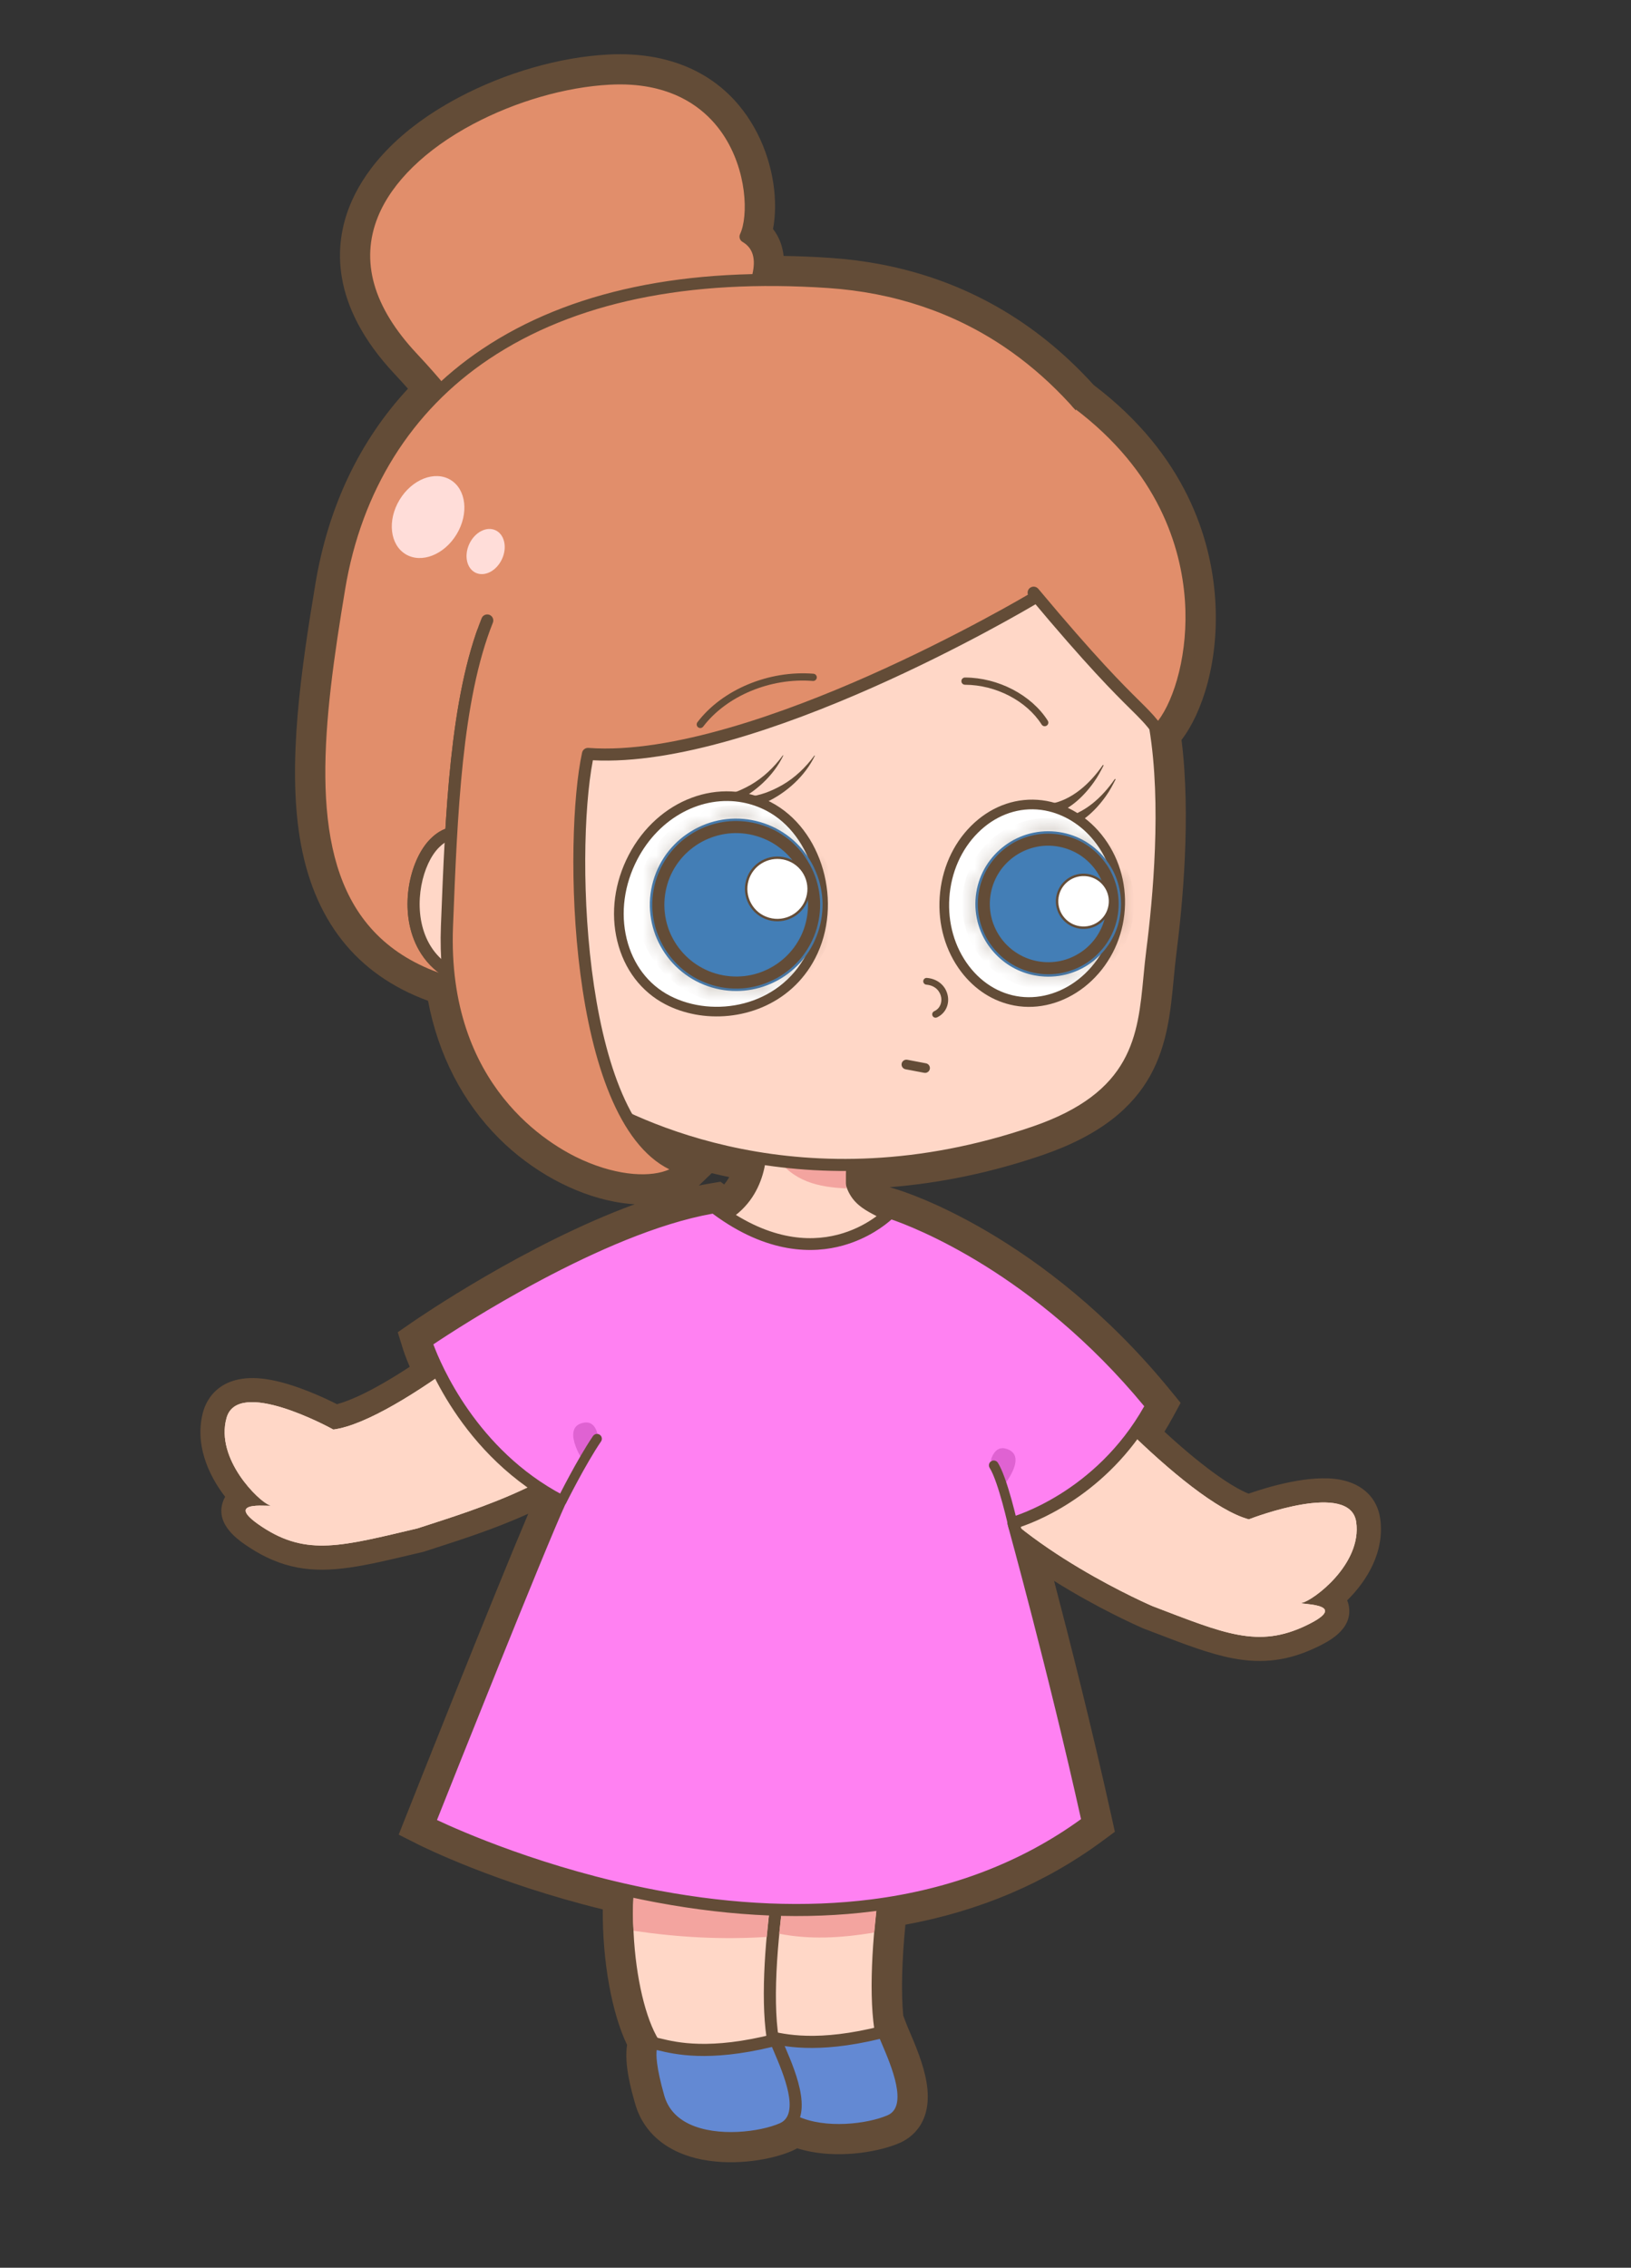<svg width="123" height="171" viewBox="0 0 123 171" fill="none" xmlns="http://www.w3.org/2000/svg">
<rect x="0" y="0" width="123" height="171" fill="#333333" stroke="none"/>
<g clip-path="url(#clip0_119_155)">
<path d="M53.008 162.859C50.343 162.352 48.529 160.852 47.899 158.633C47.603 157.59 47.058 155.669 47.29 154.196C46.128 151.776 45.43 147.875 45.457 143.978C37.412 142.014 31.805 139.218 31.557 139.093L30.067 138.342L30.681 136.794C30.977 136.047 37.236 120.273 39.839 114.144C37.38 115.254 34.947 116.042 32.935 116.692C32.627 116.791 32.329 116.888 32.044 116.981L31.971 117.006L31.089 117.214C27.515 118.063 24.931 118.675 22.419 118.197C21.169 117.959 19.975 117.458 18.769 116.663C18.017 116.165 16.252 115.003 16.792 113.292C16.843 113.135 16.905 112.993 16.978 112.864C15.685 111.192 14.651 108.84 15.328 106.425C15.537 105.68 16.522 103.31 20.46 104.059C22.34 104.416 24.4 105.372 25.413 105.883C26.288 105.649 27.984 104.976 30.899 103.062C30.559 102.267 30.402 101.766 30.393 101.735L29.995 100.457L31.097 99.697C31.52 99.405 39.697 93.79 47.865 90.808C47.373 90.779 46.861 90.715 46.334 90.615C43.258 90.03 40.09 88.293 37.641 85.85C34.891 83.106 33.051 79.534 32.28 75.466C26.851 73.475 23.599 69.335 22.604 63.143C21.697 57.496 22.688 50.614 23.781 44.049C24.75 38.218 27.098 33.268 30.766 29.309C30.446 28.949 30.105 28.577 29.744 28.189C24.844 22.953 25.213 18.395 26.385 15.495C27.271 13.299 29.413 10.107 34.576 7.359C38.097 5.486 42.211 4.303 45.865 4.112C47.115 4.045 48.311 4.119 49.415 4.329C53.778 5.158 56.001 7.882 57.097 10.021C58.402 12.569 58.67 15.32 58.296 17.267C58.743 17.837 59.012 18.525 59.095 19.299C60.25 19.316 61.422 19.365 62.603 19.445C63.899 19.532 65.181 19.696 66.415 19.931C72.684 21.123 78.087 24.183 82.477 29.029C89.469 34.329 91.317 40.674 91.635 45.074C91.981 49.853 90.639 53.8 89.103 55.793C89.822 61.519 89.183 68.259 88.714 71.914C88.633 72.545 88.57 73.201 88.511 73.835C88.056 78.622 87.538 84.048 78.599 87.106C74.789 88.41 70.929 89.217 67.088 89.52L67.643 89.692C68.088 89.825 78.648 93.061 88.263 104.838L89.035 105.784L88.453 106.857C88.253 107.227 88.038 107.594 87.814 107.955C90.409 110.348 92.684 112.025 94.156 112.631C95.613 112.122 98.825 111.149 101.079 111.578C102.773 111.9 103.869 112.969 104.086 114.512C104.437 116.997 103.1 119.193 101.595 120.677C101.677 120.871 101.718 121.055 101.737 121.207C101.965 122.923 100.111 123.817 99.32 124.198C97.208 125.217 95.248 125.479 92.969 125.045C91.234 124.715 89.38 124.005 87.034 123.104L86.223 122.794L86.186 122.778C85.738 122.583 82.777 121.269 79.493 119.209C80.638 123.568 82.344 130.288 83.822 136.973L84.077 138.127L83.126 138.828C78.843 141.992 73.855 144.108 68.28 145.131C68.009 147.885 67.953 150.25 68.117 151.985L68.336 152.563C68.4 152.733 68.502 152.973 68.62 153.249C69.048 154.254 69.635 155.63 69.869 156.991C70.402 160.106 68.645 161.239 67.866 161.581C66.374 162.235 63.635 162.723 61.148 162.25C60.79 162.182 60.446 162.096 60.118 161.991C59.997 162.063 59.869 162.127 59.737 162.186C58.243 162.84 55.504 163.33 53.015 162.856L53.008 162.859ZM52.706 89.398C52.992 89.339 53.277 89.286 53.561 89.239L54.34 89.109L54.611 89.315C54.754 89.144 54.882 88.96 54.992 88.76C54.551 88.667 54.111 88.569 53.674 88.462C53.674 88.462 52.711 89.391 52.706 89.396L52.706 89.398Z" fill="#634C37"/>
<path d="M98.212 120.85C98.999 120.697 102.727 117.966 102.274 114.767C101.835 111.647 94.543 114.422 94.177 114.564C91.891 113.947 88.444 111.128 85.429 108.214C85.927 107.537 86.404 106.799 86.844 105.987C77.476 94.509 67.122 91.436 67.122 91.436C67.122 91.436 67.054 91.507 66.923 91.623C65.54 90.815 64.065 90.527 64.032 87.828C68.294 87.791 72.992 87.095 78.006 85.38C86.949 82.32 86.223 76.972 86.905 71.677C87.585 66.384 87.957 59.875 87.129 54.876C87.124 54.853 87.121 54.828 87.117 54.803C87.183 54.888 87.249 54.977 87.317 55.071C90.195 52.186 93.072 39.251 81.268 30.394L81.267 30.403C77.151 25.8 71.137 21.843 62.483 21.258C60.618 21.131 58.824 21.087 57.1 21.117C57.479 19.817 57.422 18.541 56.227 17.839C57.512 15.1 56.091 5.393 45.966 5.924C35.836 6.462 20.397 15.528 31.076 26.948C32.041 27.98 32.734 28.78 33.243 29.396C29.117 33.31 26.567 38.428 25.58 44.35C23.368 57.641 21.884 70.498 33.901 74.087C35.711 87.247 48.435 90.987 51.449 88.076C49.782 87.56 48.438 86.223 47.367 84.369C50.034 85.59 53.4 86.718 57.319 87.338C57.143 88.725 56.527 90.486 54.685 91.626C54.413 91.443 54.138 91.248 53.861 91.036C44.596 92.58 32.133 101.194 32.133 101.194C32.133 101.194 32.45 102.211 33.208 103.7C30.237 105.768 27.154 107.533 25.136 107.795C24.791 107.605 17.931 103.882 17.083 106.916C16.211 110.027 19.546 113.231 20.306 113.487C21.066 113.743 16.372 112.897 19.772 115.14C23.152 117.368 25.816 116.58 31.472 115.249C33.868 114.466 37.13 113.484 40.245 111.933C40.874 112.368 41.545 112.779 42.261 113.154C40.483 117.024 32.374 137.464 32.374 137.464C32.374 137.464 38.617 140.608 47.326 142.542C47.049 147.322 48.027 152.05 49.289 154.061C49.289 154.061 48.559 154.282 49.652 158.137C50.746 161.991 56.694 161.527 58.991 160.521C59.333 160.371 59.573 160.148 59.734 159.876C62.002 161.074 65.488 160.633 67.123 159.917C69.42 158.911 67.179 154.681 66.621 153.208C66.558 153.224 66.496 153.238 66.434 153.254C66.007 150.74 66.199 147.014 66.608 143.563C71.927 142.776 77.241 140.91 82.034 137.367C79.537 126.075 76.426 114.832 76.426 114.832C76.426 114.832 76.443 114.828 76.467 114.819C80.632 118.271 85.96 120.699 86.909 121.111C92.338 123.186 94.876 124.321 98.519 122.563C102.188 120.792 97.424 121.006 98.211 120.853L98.212 120.85Z" fill="#634C37"/>
<path d="M54.807 25.298C54.807 25.298 59.313 19.661 56.224 17.844C57.509 15.105 56.089 5.398 45.963 5.929C35.838 6.461 20.397 15.528 31.076 26.948C37.57 33.892 31.835 30.393 39.354 30.426C46.872 30.46 54.805 25.298 54.805 25.298L54.807 25.298Z" fill="#E18E6B"/>
<path d="M34.703 31.723C34.42 31.669 34.214 31.392 33.912 30.99C33.465 30.391 32.632 29.28 30.74 27.257C28.308 24.656 25.798 20.592 27.652 16.004C30.093 9.967 39.044 5.837 45.938 5.476C51.157 5.202 53.89 7.57 55.264 9.604C56.426 11.323 56.848 13.108 56.996 14.303C57.157 15.579 57.074 16.804 56.781 17.674C57.277 18.063 57.589 18.582 57.707 19.222C58.179 21.769 55.285 25.428 55.161 25.583C55.132 25.622 55.094 25.654 55.054 25.679C54.725 25.893 46.919 30.916 39.35 30.882C36.551 30.869 35.689 31.356 35.321 31.564C35.065 31.708 34.87 31.755 34.702 31.723L34.703 31.723ZM48.977 6.565C48.096 6.398 47.105 6.326 45.986 6.386C42.653 6.561 38.886 7.649 35.648 9.371C32.093 11.264 29.554 13.74 28.5 16.349C27.156 19.677 28.134 23.137 31.409 26.64C33.335 28.7 34.187 29.837 34.645 30.449C34.735 30.57 34.821 30.684 34.887 30.766C35.36 30.5 36.343 29.959 39.356 29.973C46.307 30.004 53.747 25.431 54.496 24.957C55.293 23.941 57.134 21.129 56.812 19.388C56.718 18.882 56.45 18.506 55.993 18.238C55.791 18.118 55.711 17.865 55.811 17.653C56.446 16.299 56.346 12.835 54.51 10.114C53.557 8.703 51.873 7.116 48.978 6.566L48.977 6.565Z" fill="#634C37"/>
<path d="M89.485 46.349C89.485 46.349 84.633 22.763 62.48 21.265C40.281 19.764 28.044 29.548 25.58 44.35C23.116 59.153 21.551 73.418 38.54 74.941" fill="#E18E6B"/>
<path d="M35.836 75.029C31.783 74.259 28.809 72.597 26.787 69.989C22.272 64.164 23.426 54.502 25.128 44.275C26.407 36.591 30.295 30.38 36.373 26.316C42.923 21.933 51.717 20.08 62.509 20.811C67.644 21.157 72.284 22.716 76.3 25.44C79.509 27.617 82.324 30.537 84.67 34.119C88.654 40.206 89.879 46.012 89.93 46.257C89.979 46.504 89.822 46.745 89.575 46.794C89.328 46.843 89.086 46.686 89.036 46.439C89.025 46.382 87.787 40.535 83.891 34.592C81.612 31.117 78.88 28.287 75.774 26.183C71.897 23.558 67.413 22.056 62.45 21.719C51.865 21.004 43.263 22.805 36.883 27.073C31.02 30.996 27.266 36.995 26.03 44.426C24.362 54.446 23.22 63.898 27.51 69.433C29.786 72.371 33.407 74.026 38.579 74.489C38.831 74.514 39.016 74.733 38.992 74.983C38.971 75.233 38.748 75.418 38.498 75.395C37.564 75.312 36.677 75.189 35.836 75.029Z" fill="#634C37"/>
<path d="M68.348 134.805C67.552 135.972 64.807 151.278 67.076 155.29C62.31 157.586 59.346 156.52 57.423 153.455C55.499 150.389 54.236 141.012 57.074 134.751C59.913 128.491 68.348 134.805 68.348 134.805Z" fill="#FFD7C7"/>
<path d="M61.289 156.888C59.577 156.562 58.167 155.501 57.035 153.696C54.919 150.323 53.828 140.802 56.657 134.562C57.355 133.022 58.434 132.056 59.864 131.69C63.608 130.733 68.417 134.288 68.62 134.44L68.968 134.701L68.723 135.06C68.1 135.975 65.269 151.173 67.472 155.065L67.711 155.489L67.273 155.7C64.968 156.812 62.98 157.21 61.287 156.888L61.289 156.888ZM62.472 132.562C61.658 132.407 60.842 132.382 60.09 132.573C58.926 132.871 58.074 133.645 57.489 134.938C54.82 140.82 55.843 150.079 57.807 153.212C59.725 156.27 62.482 156.866 66.461 155.073C64.582 150.603 66.818 137.652 67.781 134.964C66.995 134.427 64.739 132.993 62.47 132.562L62.472 132.562Z" fill="#634C37"/>
<path d="M57.423 153.455C58.512 153.669 61.018 154.631 66.625 153.205C67.183 154.678 69.422 158.908 67.128 159.914C64.831 160.92 58.883 161.385 57.789 157.53C56.696 153.676 57.425 153.453 57.425 153.453L57.423 153.455Z" fill="#6389D3"/>
<path d="M61.383 160.906C60.81 160.797 60.256 160.63 59.748 160.391C58.505 159.806 57.697 158.884 57.349 157.656C56.542 154.813 56.523 153.254 57.291 153.019C57.361 152.998 57.439 153.001 57.512 153.008C57.643 153.033 57.794 153.069 57.966 153.111C59.165 153.4 61.662 153.997 66.512 152.765C66.739 152.708 66.97 152.83 67.052 153.045C67.126 153.241 67.232 153.493 67.357 153.784C68.175 155.705 69.7 159.283 67.31 160.332C66.039 160.89 63.569 161.323 61.383 160.908L61.383 160.906ZM57.661 153.974C57.608 154.313 57.605 155.217 58.227 157.407C58.5 158.373 59.144 159.1 60.137 159.567C62.229 160.553 65.433 160.159 66.943 159.499C68.508 158.813 67.213 155.774 66.518 154.142C66.457 154.001 66.401 153.867 66.35 153.745C61.534 154.906 58.991 154.296 57.755 153.998C57.722 153.992 57.693 153.982 57.662 153.977L57.661 153.974Z" fill="#634C37"/>
<path d="M60.217 135.412C59.421 136.579 56.676 151.884 58.945 155.897C54.179 158.193 51.216 157.127 49.292 154.061C47.369 150.995 46.105 141.618 48.943 135.358C51.782 129.098 60.217 135.412 60.217 135.412Z" fill="#FFD7C7"/>
<path d="M53.157 157.492C51.444 157.167 50.035 156.105 48.903 154.301C46.787 150.927 45.695 141.407 48.525 135.167C49.222 133.627 50.302 132.66 51.732 132.294C55.475 131.337 60.284 134.893 60.488 135.044L60.838 135.306L60.593 135.665C59.969 136.579 57.138 151.778 59.34 155.67L59.578 156.093L59.141 156.305C56.835 157.417 54.848 157.814 53.155 157.492L53.157 157.492ZM54.342 133.167C53.528 133.012 52.711 132.987 51.959 133.178C50.795 133.476 49.944 134.25 49.358 135.542C46.69 141.425 47.712 150.684 49.677 153.817C51.594 156.875 54.352 157.471 58.331 155.678C56.451 151.209 58.688 138.257 59.65 135.569C58.864 135.032 56.608 133.598 54.34 133.167L54.342 133.167Z" fill="#634C37"/>
<path d="M49.29 154.061C50.379 154.275 52.885 155.238 58.492 153.812C59.05 155.285 61.289 159.514 58.995 160.52C56.698 161.526 50.749 161.992 49.656 158.136C48.563 154.282 49.292 154.059 49.292 154.059L49.29 154.061Z" fill="#6389D3"/>
<path d="M53.251 161.512C52.677 161.403 52.123 161.237 51.615 160.997C50.372 160.412 49.564 159.491 49.214 158.262C48.408 155.419 48.388 153.86 49.156 153.625C49.227 153.604 49.3 153.599 49.377 153.614C49.508 153.639 49.659 153.675 49.831 153.717C51.032 154.006 53.527 154.605 58.377 153.371C58.602 153.313 58.835 153.436 58.917 153.651C58.991 153.847 59.097 154.099 59.222 154.39C60.041 156.311 61.566 159.889 59.175 160.938C57.904 161.496 55.434 161.929 53.248 161.514L53.251 161.512ZM49.528 154.581C49.474 154.919 49.472 155.824 50.094 158.013C50.367 158.98 51.011 159.707 52.004 160.174C54.096 161.159 57.3 160.765 58.81 160.105C60.375 159.42 59.08 156.381 58.385 154.748C58.324 154.607 58.268 154.474 58.217 154.351C53.399 155.512 50.859 154.901 49.62 154.604C49.588 154.598 49.558 154.588 49.527 154.583L49.528 154.581Z" fill="#634C37"/>
<path d="M66.094 144.059L65.93 145.722C63.301 146.163 61.011 146.252 58.763 145.813L58.918 144.361C59.167 144.432 65.87 144.17 66.094 144.059Z" fill="#F3A49F"/>
<path d="M57.999 144.322L57.827 146.054C54.425 146.268 51.213 146.093 47.781 145.592C47.71 144.735 47.714 143.855 47.779 142.958C48.189 143.02 57.775 144.433 57.999 144.322Z" fill="#F3A49F"/>
<path d="M79.169 101.108C79.595 102.409 89.413 113.281 94.178 114.566C94.545 114.424 101.836 111.65 102.276 114.769C102.728 117.968 98.998 120.699 98.213 120.852C97.426 121.005 102.192 120.791 98.522 122.561C94.876 124.319 92.34 123.184 86.912 121.11C85.563 120.523 75.357 115.86 72.234 109.977C69.01 103.901 79.169 101.11 79.169 101.11L79.169 101.108Z" fill="#FFD7C7"/>
<path d="M41.795 96.457C41.201 97.691 30.031 107.159 25.138 107.795C24.793 107.605 17.933 103.883 17.085 106.916C16.213 110.027 19.548 113.232 20.308 113.488C21.067 113.743 16.373 112.897 19.776 115.141C23.156 117.369 25.82 116.581 31.476 115.25C36 113.768 43.624 111.587 47.498 106.173C51.498 100.58 41.798 96.46 41.798 96.46L41.795 96.457Z" fill="#FFD7C7"/>
<path d="M57.301 85.235C57.301 85.235 58.162 89.775 54.359 91.817C52.445 92.844 51.897 95.595 57.07 96.427C62.242 97.258 70.424 95.222 68.077 92.547C66.283 90.502 63.273 91.554 64.205 85.847C65.136 80.14 57.301 85.237 57.301 85.237L57.301 85.235Z" fill="#FFD7C7"/>
<path d="M56.596 96.806C53.395 96.197 52.692 94.854 52.563 94.088C52.39 93.07 53.01 92.022 54.14 91.415C57.597 89.56 56.883 85.491 56.85 85.32L56.795 85.022L57.05 84.855C57.542 84.533 61.923 81.76 63.862 83.019C64.621 83.511 64.886 84.489 64.653 85.919C64.053 89.605 65.131 90.168 66.499 90.88C67.123 91.205 67.829 91.575 68.419 92.247C68.985 92.894 69.097 93.611 68.735 94.265C67.98 95.629 65.419 96.335 63.961 96.634C61.629 97.112 59.026 97.203 56.997 96.877C56.86 96.854 56.725 96.831 56.596 96.806ZM57.789 85.463C57.905 86.575 58.024 90.366 54.572 92.217C53.805 92.629 53.358 93.319 53.463 93.937C53.623 94.883 54.964 95.628 57.141 95.977C61.179 96.626 67.031 95.458 67.936 93.824C68.055 93.611 68.137 93.308 67.733 92.845C67.255 92.3 66.656 91.987 66.076 91.686C64.587 90.91 63.045 90.105 63.752 85.772C63.923 84.729 63.792 84.058 63.364 83.781C62.325 83.105 59.498 84.401 57.789 85.463Z" fill="#634C37"/>
<path d="M58.444 87.101C59.785 89.129 61.749 89.517 63.823 89.613C63.755 89.372 63.817 87.651 63.817 87.651C63.817 87.651 60.494 87.491 58.444 87.101Z" fill="#F3A49F"/>
<path d="M37.773 67.133C36.99 64.816 35.113 61.264 32.783 63.582C30.454 65.9 29.694 73.978 37.52 74.293C41.048 72.236 37.771 67.132 37.771 67.132L37.773 67.133Z" fill="#FFD7C7"/>
<path d="M35.978 74.578C33.073 74.025 31.783 72.299 31.211 70.838C30.143 68.109 30.995 64.716 32.459 63.259C33.202 62.519 33.979 62.242 34.771 62.426C36.603 62.858 37.758 65.683 38.185 66.937C38.439 67.348 40.051 70.079 39.494 72.396C39.257 73.379 38.67 74.15 37.748 74.687L37.633 74.754L37.5 74.749C36.947 74.727 36.44 74.668 35.975 74.579L35.978 74.578ZM34.516 63.301C34.06 63.215 33.599 63.413 33.106 63.903C31.871 65.131 31.14 68.147 32.062 70.507C32.857 72.54 34.702 73.686 37.404 73.829C38.046 73.423 38.44 72.884 38.609 72.182C39.111 70.1 37.405 67.402 37.388 67.375L37.358 67.328L37.34 67.275C36.781 65.616 35.718 63.582 34.564 63.31C34.548 63.307 34.532 63.304 34.514 63.301L34.516 63.301Z" fill="#634C37"/>
<path d="M38.845 75.906C40.25 79.702 39.655 79.919 44.158 82.671C50.037 86.264 62.518 90.681 78.005 85.384C86.948 82.324 86.222 76.975 86.904 71.681C87.584 66.388 87.956 59.879 87.128 54.88C86.3 49.882 85.515 40.989 78.667 39.618C71.819 38.247 46.544 41.867 40.683 50.481C33.367 61.229 36.224 68.817 38.85 75.905L38.845 75.906Z" fill="#FFD7C7"/>
<path d="M56.065 87.585C49.987 86.429 45.731 84.168 43.919 83.059C40.105 80.728 39.823 80.171 38.955 77.603C38.805 77.159 38.635 76.656 38.415 76.063L38.383 75.978C35.803 69.015 32.88 61.125 40.298 50.226C43.831 45.034 53.655 42.131 59.195 40.863C66.7 39.145 74.853 38.431 78.656 39.154C78.689 39.16 78.719 39.166 78.75 39.172C85.349 40.492 86.563 48.324 87.367 53.506C87.439 53.961 87.504 54.397 87.573 54.806C88.531 60.589 87.847 67.897 87.352 71.74C87.269 72.393 87.205 73.062 87.143 73.707C86.707 78.297 86.254 83.041 78.15 85.815C69.471 88.784 61.919 88.7 56.062 87.586L56.065 87.585ZM39.272 75.748C39.496 76.352 39.668 76.863 39.82 77.313C40.603 79.632 40.743 80.05 44.395 82.282C47.869 84.406 60.547 90.874 77.855 84.953C85.403 82.37 85.808 78.12 86.236 73.619C86.299 72.967 86.363 72.291 86.449 71.624C86.936 67.831 87.614 60.622 86.674 54.954C86.605 54.543 86.538 54.103 86.465 53.646C85.701 48.715 84.545 41.261 78.571 40.065C78.54 40.059 78.51 40.054 78.479 40.048C74.348 39.262 65.591 40.332 59.4 41.751C46.794 44.637 42.493 48.62 41.052 50.738C33.897 61.249 36.611 68.577 39.238 75.663L39.27 75.749L39.272 75.748Z" fill="#634C37"/>
<path d="M56.111 60.059C56.162 60.076 56.306 60.081 56.376 60.074C57.298 60.012 58.182 59.656 58.988 59.199C59.943 58.65 60.755 57.871 61.409 56.981C61.419 56.967 61.442 56.962 61.457 56.974C60.728 58.502 59.327 59.779 57.766 60.504C57.186 60.751 56.554 61.013 55.901 60.943C55.348 60.858 55.41 60.054 55.968 60.054L56.112 60.057L56.111 60.059Z" fill="#634C37"/>
<path d="M78.954 60.62C78.965 60.619 78.966 60.632 79.017 60.63C79.047 60.636 79.114 60.63 79.144 60.627C80.838 60.355 82.214 59.069 83.163 57.697C83.182 57.663 83.24 57.693 83.22 57.73C83.005 58.155 82.781 58.581 82.498 58.972C81.693 60.108 80.582 61.143 79.192 61.498C79.058 61.519 78.941 61.536 78.78 61.516C78.26 61.462 78.251 60.718 78.763 60.647L78.954 60.622L78.954 60.62Z" fill="#634C37"/>
<path d="M78.764 54.761C78.681 54.755 78.602 54.71 78.554 54.634C77.42 52.848 75.1 51.642 72.775 51.634C72.623 51.633 72.501 51.512 72.502 51.36C72.503 51.21 72.625 51.087 72.777 51.088C75.282 51.097 77.787 52.406 79.016 54.342C79.098 54.469 79.06 54.638 78.931 54.719C78.879 54.752 78.821 54.764 78.764 54.761Z" fill="#634C37"/>
<path d="M78.598 36.413L80.61 45.148L36.06 49.535L35.825 40.939L78.598 36.413Z" fill="#E18E6B"/>
<path d="M77.862 45.167C77.862 45.167 56.689 57.773 44.34 56.849C42.881 63.535 43.315 85.561 51.449 88.074C48.133 91.278 33.06 86.429 33.705 69.84C34.058 60.794 34.442 52.528 36.742 46.785" fill="#E18E6B"/>
<path d="M46.568 89.265C45.596 89.08 44.572 88.759 43.55 88.303C40.655 87.011 38.081 84.786 36.302 82.039C34.094 78.631 33.068 74.522 33.251 69.824C33.581 61.36 33.922 52.609 36.321 46.617C36.413 46.385 36.681 46.27 36.914 46.363C37.147 46.456 37.262 46.722 37.169 46.955C34.829 52.8 34.492 61.472 34.164 69.859C33.694 81.947 41.515 86.396 43.925 87.472C46.734 88.725 49.155 88.776 50.48 88.177C42.768 84.374 42.492 63.183 43.897 56.754C43.945 56.531 44.151 56.379 44.378 56.396C50.66 56.866 59.354 53.69 65.541 50.943C72.277 47.953 77.58 44.808 77.632 44.777C77.848 44.647 78.128 44.719 78.258 44.935C78.388 45.151 78.316 45.43 78.1 45.559C77.239 46.071 57.102 57.968 44.711 57.329C43.312 64.592 44.046 85.31 51.587 87.64C51.742 87.688 51.859 87.812 51.896 87.97C51.933 88.127 51.886 88.29 51.77 88.402C50.736 89.401 48.787 89.685 46.57 89.264L46.568 89.265Z" fill="#634C37"/>
<path d="M77.953 44.693C85.087 53.223 85.886 53.106 87.312 55.076C90.191 52.191 93.067 39.256 81.264 30.398" fill="#E18E6B"/>
<path d="M87.227 55.523C87.112 55.501 87.011 55.438 86.942 55.343C86.42 54.62 85.979 54.184 85.245 53.459C84.041 52.269 82.026 50.276 77.602 44.984C77.44 44.79 77.466 44.504 77.659 44.342C77.853 44.181 78.14 44.208 78.302 44.4C82.7 49.659 84.695 51.631 85.887 52.811C86.492 53.41 86.908 53.821 87.335 54.353C88.577 52.724 89.641 49.199 89.356 45.237C89.071 41.285 87.388 35.565 80.99 30.764C80.788 30.612 80.748 30.326 80.9 30.125C81.051 29.924 81.338 29.884 81.539 30.035C88.212 35.043 89.97 41.031 90.268 45.173C90.603 49.819 89.197 53.832 87.635 55.399C87.541 55.494 87.41 55.541 87.276 55.531C87.26 55.528 87.243 55.526 87.227 55.523Z" fill="#634C37"/>
<path d="M52.791 54.899C52.742 54.895 52.692 54.877 52.648 54.844C52.528 54.753 52.504 54.581 52.594 54.461C54.465 52 57.981 50.531 61.346 50.803C61.496 50.815 61.609 50.948 61.597 51.098C61.585 51.248 61.452 51.36 61.302 51.348C58.117 51.089 54.791 52.472 53.029 54.791C52.97 54.868 52.88 54.905 52.79 54.897L52.791 54.899Z" fill="#634C37"/>
<path d="M61.146 72.1C59.019 76.193 53.92 77.26 50.348 75.408C46.776 73.557 45.605 68.739 47.732 64.647C49.86 60.554 54.381 58.949 57.951 60.8C61.523 62.652 63.271 68.008 61.145 72.098L61.146 72.1Z" fill="white"/>
<path d="M52.391 76.488C51.612 76.34 50.864 76.087 50.18 75.732C48.359 74.787 47.069 73.091 46.55 70.955C46.034 68.837 46.34 66.537 47.409 64.481C49.603 60.261 54.308 58.503 58.12 60.48C62.027 62.506 63.624 68.125 61.471 72.27C59.622 75.827 55.724 77.122 52.392 76.489L52.391 76.488ZM56.018 60.512C52.982 59.935 49.73 61.598 48.057 64.816C47.069 66.716 46.785 68.835 47.258 70.784C47.728 72.712 48.885 74.24 50.517 75.086C53.813 76.794 58.741 75.936 60.823 71.933C62.766 68.195 61.29 62.943 57.785 61.125C57.215 60.829 56.62 60.627 56.02 60.513L56.018 60.512Z" fill="#634C37"/>
<path d="M51.928 74.796C55.411 75.459 58.771 73.178 59.432 69.701C60.093 66.225 57.805 62.87 54.322 62.208C50.839 61.545 47.48 63.826 46.819 67.303C46.157 70.779 48.445 74.134 51.928 74.796Z" fill="#634C37"/>
<path d="M51.915 74.886C51.714 74.848 51.515 74.801 51.314 74.743C47.866 73.744 45.872 70.132 46.87 66.691C47.354 65.023 48.458 63.646 49.981 62.808C51.504 61.972 53.264 61.776 54.933 62.261C56.604 62.745 57.985 63.848 58.825 65.369C59.664 66.89 59.861 68.646 59.377 70.312C58.437 73.555 55.171 75.506 51.915 74.886ZM54.293 62.295C52.851 62.02 51.373 62.253 50.07 62.968C48.59 63.781 47.516 65.121 47.046 66.741C46.076 70.086 48.015 73.598 51.366 74.567C54.717 75.54 58.234 73.605 59.203 70.26C59.673 68.64 59.483 66.933 58.666 65.456C57.85 63.978 56.507 62.905 54.883 62.435C54.688 62.377 54.49 62.33 54.293 62.293L54.293 62.295Z" fill="#634C37"/>
<path d="M50.245 68.77C51.523 69.013 52.756 68.176 52.999 66.9C53.242 65.624 52.402 64.392 51.123 64.149C49.845 63.906 48.612 64.743 48.369 66.019C48.126 67.295 48.966 68.527 50.245 68.77Z" fill="white"/>
<path d="M50.23 68.858C50.154 68.844 50.08 68.826 50.004 68.804C49.376 68.621 48.856 68.207 48.541 67.636C48.226 67.064 48.153 66.405 48.333 65.777C48.709 64.484 50.068 63.737 51.365 64.112C51.993 64.294 52.513 64.708 52.828 65.28C53.143 65.852 53.216 66.511 53.035 67.138C52.683 68.357 51.455 69.091 50.23 68.858ZM51.105 64.236C49.972 64.021 48.835 64.701 48.51 65.827C48.342 66.407 48.41 67.017 48.701 67.547C48.992 68.078 49.473 68.46 50.054 68.628C51.255 68.975 52.513 68.284 52.859 67.087C53.027 66.507 52.959 65.897 52.668 65.366C52.377 64.838 51.896 64.454 51.315 64.286C51.246 64.265 51.175 64.248 51.105 64.235L51.105 64.236Z" fill="#634C37"/>
<path d="M84.459 68.553C84.182 72.659 80.801 75.79 77.219 75.547C73.636 75.303 70.955 71.776 71.233 67.669C71.51 63.562 74.638 60.43 78.223 60.674C81.805 60.918 84.737 64.446 84.461 68.553L84.459 68.553Z" fill="white"/>
<path d="M76.458 75.815C74.91 75.521 73.52 74.637 72.485 73.276C71.301 71.717 70.726 69.718 70.866 67.644C71.006 65.57 71.844 63.665 73.227 62.283C74.622 60.887 76.405 60.186 78.245 60.311C80.071 60.434 81.83 61.392 83.073 62.937C84.341 64.515 84.963 66.518 84.824 68.578C84.685 70.639 83.8 72.546 82.332 73.945C80.891 75.318 79.02 76.034 77.194 75.911C76.947 75.894 76.701 75.864 76.459 75.817L76.458 75.815ZM78.836 61.121C78.625 61.081 78.411 61.053 78.196 61.038C76.571 60.927 74.99 61.552 73.744 62.799C72.486 64.058 71.723 65.797 71.594 67.695C71.465 69.594 71.989 71.42 73.067 72.838C74.132 74.24 75.614 75.073 77.241 75.184C78.861 75.293 80.533 74.651 81.825 73.418C83.161 72.144 83.967 70.408 84.094 68.53C84.221 66.653 83.655 64.828 82.503 63.394C81.537 62.193 80.226 61.387 78.838 61.123L78.836 61.121Z" fill="#634C37"/>
<path d="M75.409 73.713C78.34 74.271 81.167 72.351 81.724 69.425C82.28 66.499 80.355 63.676 77.423 63.118C74.492 62.561 71.664 64.481 71.108 67.406C70.552 70.332 72.477 73.156 75.409 73.713Z" fill="#634C37"/>
<path d="M75.381 73.801C74.21 73.578 73.148 72.983 72.335 72.083C71.353 70.995 70.855 69.589 70.93 68.127C71.088 65.109 73.676 62.782 76.701 62.94C78.165 63.016 79.515 63.659 80.497 64.749C81.479 65.837 81.977 67.242 81.902 68.704C81.826 70.166 81.184 71.513 80.093 72.492C79.003 73.472 77.595 73.968 76.131 73.891C75.877 73.878 75.626 73.847 75.381 73.801ZM77.417 63.21C77.178 63.164 76.937 63.135 76.692 63.122C73.767 62.968 71.266 65.218 71.114 68.136C71.04 69.55 71.523 70.909 72.473 71.961C73.423 73.013 74.725 73.633 76.143 73.708C77.56 73.783 78.92 73.302 79.974 72.354C81.027 71.407 81.648 70.106 81.722 68.692C81.796 67.278 81.313 65.92 80.363 64.868C79.579 63.997 78.551 63.423 77.419 63.208L77.417 63.21Z" fill="#634C37"/>
<path d="M74.073 68.337C75.156 68.543 76.201 67.834 76.407 66.752C76.612 65.671 75.901 64.627 74.817 64.421C73.734 64.215 72.689 64.925 72.483 66.006C72.278 67.088 72.989 68.131 74.073 68.337Z" fill="white"/>
<path d="M74.05 68.427C73.606 68.343 73.201 68.118 72.892 67.775C72.519 67.361 72.329 66.828 72.359 66.272C72.419 65.124 73.403 64.24 74.553 64.301C75.702 64.362 76.589 65.344 76.529 66.492C76.499 67.048 76.256 67.558 75.841 67.932C75.426 68.304 74.892 68.493 74.335 68.463C74.24 68.458 74.143 68.447 74.05 68.429L74.05 68.427ZM74.8 64.513C74.716 64.497 74.631 64.486 74.542 64.482C73.493 64.427 72.595 65.234 72.541 66.281C72.515 66.787 72.688 67.275 73.029 67.653C73.369 68.031 73.836 68.253 74.346 68.28C74.854 68.306 75.342 68.133 75.72 67.794C76.099 67.454 76.321 66.988 76.347 66.48C76.398 65.519 75.722 64.686 74.801 64.511L74.8 64.513Z" fill="#634C37"/>
<path d="M67.121 91.44C67.121 91.44 61.74 97.026 53.862 91.036C44.598 92.581 32.135 101.194 32.135 101.194C32.135 101.194 34.611 109.14 42.263 113.155C40.485 117.024 32.376 137.464 32.376 137.464C32.376 137.464 61.832 152.294 82.035 137.364C79.537 126.072 76.426 114.828 76.426 114.828C76.426 114.828 83.012 113.058 86.844 105.991C77.475 94.512 67.121 91.44 67.121 91.44Z" fill="white"/>
<path d="M49.297 143.414C39.58 141.566 32.245 137.909 32.172 137.871C31.962 137.764 31.866 137.516 31.953 137.297C32.031 137.099 39.607 118.003 41.673 113.354C34.238 109.246 31.802 101.656 31.7 101.33C31.641 101.141 31.712 100.934 31.875 100.82C32.386 100.467 44.527 92.132 53.786 90.588C53.911 90.567 54.038 90.599 54.137 90.675C61.58 96.335 66.581 91.339 66.791 91.125C66.909 91.003 67.086 90.957 67.248 91.004C67.356 91.036 69.934 91.813 73.699 94.019C77.161 96.047 82.315 99.722 87.196 105.703C87.313 105.846 87.331 106.046 87.243 106.208C83.889 112.392 78.547 114.599 76.98 115.132C77.569 117.291 80.278 127.318 82.479 137.266C82.518 137.443 82.45 137.624 82.305 137.73C77.633 141.183 72.083 143.336 65.809 144.13C60.806 144.764 55.334 144.538 49.545 143.461C49.462 143.445 49.378 143.429 49.295 143.414L49.297 143.414ZM32.957 137.239C34.56 137.995 41.122 140.932 49.467 142.519C49.557 142.536 49.647 142.553 49.736 142.57C55.429 143.629 60.802 143.848 65.708 143.225C71.714 142.462 77.034 140.427 81.525 137.172C79.069 126.118 76.016 115.06 75.986 114.949C75.954 114.831 75.968 114.706 76.029 114.601C76.09 114.496 76.189 114.418 76.306 114.386C76.369 114.369 82.586 112.619 86.292 106.038C77.963 95.953 68.835 92.502 67.233 91.954C66.752 92.384 65.475 93.389 63.565 93.92C61.368 94.531 57.891 94.602 53.743 91.516C45.476 92.978 34.576 100.101 32.681 101.372C33.236 102.871 35.941 109.321 42.474 112.748C42.688 112.861 42.778 113.121 42.677 113.341C41.06 116.859 34.093 134.375 32.956 137.236L32.957 137.239Z" fill="#634C37"/>
<path d="M45.075 108.226C45.075 108.226 44.938 107.156 44.097 107.269C42.242 107.519 43.935 110.105 43.935 110.105C44.219 109.668 44.717 109.024 45.075 108.226Z" fill="#DDD7D7"/>
<path d="M74.739 110.064C74.739 110.064 74.997 109.017 75.819 109.228C77.634 109.691 75.655 112.063 75.655 112.063C75.424 111.597 75.003 110.899 74.74 110.065L74.739 110.064Z" fill="#DDD7D7"/>
<path d="M42.373 113.174C42.373 113.174 43.824 110.253 45.025 108.486L42.373 113.174Z" fill="white"/>
<path d="M42.304 113.532C42.272 113.526 42.24 113.516 42.21 113.501C42.03 113.411 41.955 113.193 42.044 113.013C42.104 112.893 43.52 110.049 44.722 108.284C44.835 108.118 45.063 108.074 45.229 108.187C45.395 108.3 45.439 108.527 45.326 108.693C44.152 110.419 42.713 113.309 42.698 113.338C42.623 113.487 42.46 113.563 42.302 113.533L42.304 113.532Z" fill="#634C37"/>
<path d="M76.422 115.135C76.422 115.135 75.647 111.609 74.943 110.493L76.422 115.135Z" fill="white"/>
<path d="M76.354 115.493C76.214 115.467 76.097 115.359 76.065 115.214C76.057 115.179 75.296 111.737 74.635 110.688C74.528 110.517 74.578 110.291 74.749 110.185C74.92 110.078 75.144 110.13 75.253 110.299C75.981 111.456 76.747 114.912 76.779 115.057C76.821 115.254 76.697 115.447 76.501 115.49C76.451 115.501 76.403 115.501 76.356 115.492L76.354 115.493Z" fill="#634C37"/>
<path d="M68.953 77.068C69.495 77.171 70.017 76.816 70.12 76.275C70.223 75.735 69.867 75.213 69.325 75.11C68.784 75.007 68.261 75.362 68.158 75.902C68.055 76.443 68.411 76.965 68.953 77.068Z" fill="#F3A49F"/>
<path d="M70.064 76.326C70.003 76.314 69.948 76.27 69.927 76.209L69.777 75.791C69.743 75.696 69.793 75.592 69.887 75.558C69.982 75.524 70.086 75.573 70.121 75.667L70.27 76.085C70.303 76.18 70.254 76.284 70.16 76.318C70.129 76.329 70.096 76.332 70.064 76.326Z" fill="#634C37"/>
<path d="M68.348 134.805C67.552 135.972 64.807 151.278 67.076 155.29C62.31 157.586 59.346 156.52 57.423 153.455C55.499 150.389 54.236 141.012 57.074 134.751C59.913 128.491 68.348 134.805 68.348 134.805Z" fill="#FFD7C7"/>
<path d="M61.289 156.888C59.577 156.562 58.167 155.501 57.035 153.696C54.919 150.323 53.828 140.802 56.657 134.562C57.355 133.022 58.434 132.056 59.864 131.69C63.608 130.733 68.417 134.288 68.62 134.44L68.968 134.701L68.723 135.06C68.1 135.975 65.269 151.173 67.472 155.065L67.711 155.489L67.273 155.7C64.968 156.812 62.98 157.21 61.287 156.888L61.289 156.888ZM62.472 132.562C61.658 132.407 60.842 132.382 60.09 132.573C58.926 132.871 58.074 133.645 57.489 134.938C54.82 140.82 55.843 150.079 57.807 153.212C59.725 156.27 62.482 156.866 66.461 155.073C64.582 150.603 66.818 137.652 67.781 134.964C66.995 134.427 64.739 132.993 62.47 132.562L62.472 132.562Z" fill="#634C37"/>
<path d="M57.423 153.455C58.512 153.669 61.018 154.631 66.625 153.205C67.183 154.678 69.422 158.908 67.128 159.914C64.831 160.92 58.883 161.385 57.789 157.53C56.696 153.676 57.425 153.453 57.425 153.453L57.423 153.455Z" fill="#6389D3"/>
<path d="M61.383 160.906C60.81 160.797 60.256 160.63 59.748 160.391C58.505 159.806 57.697 158.884 57.349 157.656C56.542 154.813 56.523 153.254 57.291 153.019C57.361 152.998 57.439 153.001 57.512 153.008C57.643 153.033 57.794 153.069 57.966 153.111C59.165 153.4 61.662 153.997 66.512 152.765C66.739 152.708 66.97 152.83 67.052 153.045C67.126 153.241 67.232 153.493 67.357 153.784C68.175 155.705 69.7 159.283 67.31 160.332C66.039 160.89 63.569 161.323 61.383 160.908L61.383 160.906ZM57.661 153.974C57.608 154.313 57.605 155.217 58.227 157.407C58.5 158.373 59.144 159.1 60.137 159.567C62.229 160.553 65.433 160.159 66.943 159.499C68.508 158.813 67.213 155.774 66.518 154.142C66.457 154.001 66.401 153.867 66.35 153.745C61.534 154.906 58.991 154.296 57.755 153.998C57.722 153.992 57.693 153.982 57.662 153.977L57.661 153.974Z" fill="#634C37"/>
<path d="M60.217 135.412C59.421 136.579 56.676 151.884 58.945 155.897C54.179 158.193 51.216 157.127 49.292 154.061C47.369 150.995 46.105 141.618 48.943 135.358C51.782 129.098 60.217 135.412 60.217 135.412Z" fill="#FFD7C7"/>
<path d="M53.157 157.492C51.444 157.167 50.035 156.105 48.903 154.301C46.787 150.927 45.695 141.407 48.525 135.167C49.222 133.627 50.302 132.66 51.732 132.294C55.475 131.337 60.284 134.893 60.488 135.044L60.838 135.306L60.593 135.665C59.969 136.579 57.138 151.778 59.34 155.67L59.578 156.093L59.141 156.305C56.835 157.417 54.848 157.814 53.155 157.492L53.157 157.492ZM54.342 133.167C53.528 133.012 52.711 132.987 51.959 133.178C50.795 133.476 49.944 134.25 49.358 135.542C46.69 141.425 47.712 150.684 49.677 153.817C51.594 156.875 54.352 157.471 58.331 155.678C56.451 151.209 58.688 138.257 59.65 135.569C58.864 135.032 56.608 133.598 54.34 133.167L54.342 133.167Z" fill="#634C37"/>
<path d="M49.29 154.061C50.379 154.275 52.885 155.238 58.492 153.812C59.05 155.285 61.289 159.514 58.995 160.52C56.698 161.526 50.749 161.992 49.656 158.136C48.563 154.282 49.292 154.059 49.292 154.059L49.29 154.061Z" fill="#6389D3"/>
<path d="M53.251 161.512C52.677 161.403 52.123 161.237 51.615 160.997C50.372 160.412 49.564 159.491 49.214 158.262C48.408 155.419 48.388 153.86 49.156 153.625C49.227 153.604 49.3 153.599 49.377 153.614C49.508 153.639 49.659 153.675 49.831 153.717C51.032 154.006 53.527 154.605 58.377 153.371C58.602 153.313 58.835 153.436 58.917 153.651C58.991 153.847 59.097 154.099 59.222 154.39C60.041 156.311 61.566 159.889 59.175 160.938C57.904 161.496 55.434 161.929 53.248 161.514L53.251 161.512ZM49.528 154.581C49.474 154.919 49.472 155.824 50.094 158.013C50.367 158.98 51.011 159.707 52.004 160.174C54.096 161.159 57.3 160.765 58.81 160.105C60.375 159.42 59.08 156.381 58.385 154.748C58.324 154.607 58.268 154.474 58.217 154.351C53.399 155.512 50.859 154.901 49.62 154.604C49.588 154.598 49.558 154.588 49.527 154.583L49.528 154.581Z" fill="#634C37"/>
<path d="M66.094 144.059L65.93 145.722C63.301 146.163 61.011 146.252 58.763 145.813L58.918 144.361C59.167 144.432 65.87 144.17 66.094 144.059Z" fill="#F3A49F"/>
<path d="M57.999 144.322L57.827 146.054C54.425 146.268 51.213 146.093 47.781 145.592C47.71 144.735 47.714 143.855 47.779 142.958C48.189 143.02 57.775 144.433 57.999 144.322Z" fill="#F3A49F"/>
<path d="M79.169 101.108C79.595 102.409 89.413 113.281 94.178 114.566C94.545 114.424 101.836 111.65 102.276 114.769C102.728 117.968 98.998 120.699 98.213 120.852C97.426 121.005 102.192 120.791 98.522 122.561C94.876 124.319 92.34 123.184 86.912 121.11C85.563 120.523 75.357 115.86 72.234 109.977C69.01 103.901 79.169 101.11 79.169 101.11L79.169 101.108Z" fill="#FFD7C7"/>
<path d="M41.795 96.457C41.201 97.691 30.031 107.159 25.138 107.795C24.793 107.605 17.933 103.883 17.085 106.916C16.213 110.027 19.548 113.232 20.308 113.488C21.067 113.743 16.373 112.897 19.776 115.141C23.156 117.369 25.82 116.581 31.476 115.25C36 113.768 43.624 111.587 47.498 106.173C51.498 100.58 41.798 96.46 41.798 96.46L41.795 96.457Z" fill="#FFD7C7"/>
<path d="M57.301 85.235C57.301 85.235 58.162 89.775 54.359 91.817C52.445 92.844 51.897 95.595 57.07 96.427C62.242 97.258 70.424 95.222 68.077 92.547C66.283 90.502 63.273 91.554 64.205 85.847C65.136 80.14 57.301 85.237 57.301 85.237L57.301 85.235Z" fill="#FFD7C7"/>
<path d="M56.596 96.806C53.395 96.197 52.692 94.854 52.563 94.088C52.39 93.07 53.01 92.022 54.14 91.415C57.597 89.56 56.883 85.491 56.85 85.32L56.795 85.022L57.05 84.855C57.542 84.533 61.923 81.76 63.862 83.019C64.621 83.511 64.886 84.489 64.653 85.919C64.053 89.605 65.131 90.168 66.499 90.88C67.123 91.205 67.829 91.575 68.419 92.247C68.985 92.894 69.097 93.611 68.735 94.265C67.98 95.629 65.419 96.335 63.961 96.634C61.629 97.112 59.026 97.203 56.997 96.877C56.86 96.854 56.725 96.831 56.596 96.806ZM57.789 85.463C57.905 86.575 58.024 90.366 54.572 92.217C53.805 92.629 53.358 93.319 53.463 93.937C53.623 94.883 54.964 95.628 57.141 95.977C61.179 96.626 67.031 95.458 67.936 93.824C68.055 93.611 68.137 93.308 67.733 92.845C67.255 92.3 66.656 91.987 66.076 91.686C64.587 90.91 63.045 90.105 63.752 85.772C63.923 84.729 63.792 84.058 63.364 83.781C62.325 83.105 59.498 84.401 57.789 85.463Z" fill="#634C37"/>
<path d="M58.444 87.101C59.785 89.129 61.749 89.517 63.823 89.613C63.755 89.372 63.817 87.651 63.817 87.651C63.817 87.651 60.494 87.491 58.444 87.101Z" fill="#F3A49F"/>
<path d="M37.773 67.133C36.99 64.816 35.113 61.264 32.783 63.582C30.454 65.9 29.694 73.978 37.52 74.293C41.048 72.236 37.771 67.132 37.771 67.132L37.773 67.133Z" fill="#FFD7C7"/>
<path d="M35.978 74.578C33.073 74.025 31.783 72.299 31.211 70.838C30.143 68.109 30.995 64.716 32.459 63.259C33.202 62.519 33.979 62.242 34.771 62.426C36.603 62.858 37.758 65.683 38.185 66.937C38.439 67.348 40.051 70.079 39.494 72.396C39.257 73.379 38.67 74.15 37.748 74.687L37.633 74.754L37.5 74.749C36.947 74.727 36.44 74.668 35.975 74.579L35.978 74.578ZM34.516 63.301C34.06 63.215 33.599 63.413 33.106 63.903C31.871 65.131 31.14 68.147 32.062 70.507C32.857 72.54 34.702 73.686 37.404 73.829C38.046 73.423 38.44 72.884 38.609 72.182C39.111 70.1 37.405 67.402 37.388 67.375L37.358 67.328L37.34 67.275C36.781 65.616 35.718 63.582 34.564 63.31C34.548 63.307 34.532 63.304 34.514 63.301L34.516 63.301Z" fill="#634C37"/>
<path d="M38.845 75.906C40.25 79.702 39.655 79.919 44.158 82.671C50.037 86.264 62.518 90.681 78.005 85.384C86.948 82.324 86.222 76.975 86.904 71.681C87.584 66.388 87.956 59.879 87.128 54.88C86.3 49.882 85.515 40.989 78.667 39.618C71.819 38.247 46.544 41.867 40.683 50.481C33.367 61.229 36.224 68.817 38.85 75.905L38.845 75.906Z" fill="#FFD7C7"/>
<path d="M56.065 87.585C49.987 86.429 45.731 84.168 43.919 83.059C40.105 80.728 39.823 80.171 38.955 77.603C38.805 77.159 38.635 76.656 38.415 76.063L38.383 75.978C35.803 69.015 32.88 61.125 40.298 50.226C43.831 45.034 53.655 42.131 59.195 40.863C66.7 39.145 74.853 38.431 78.656 39.154C78.689 39.16 78.719 39.166 78.75 39.172C85.349 40.492 86.563 48.324 87.367 53.506C87.439 53.961 87.504 54.397 87.573 54.806C88.531 60.589 87.847 67.897 87.352 71.74C87.269 72.393 87.205 73.062 87.143 73.707C86.707 78.297 86.254 83.041 78.15 85.815C69.471 88.784 61.919 88.7 56.062 87.586L56.065 87.585ZM39.272 75.748C39.496 76.352 39.668 76.863 39.82 77.313C40.603 79.632 40.743 80.05 44.395 82.282C47.869 84.406 60.547 90.874 77.855 84.953C85.403 82.37 85.808 78.12 86.236 73.619C86.299 72.967 86.363 72.291 86.449 71.624C86.936 67.831 87.614 60.622 86.674 54.954C86.605 54.543 86.538 54.103 86.465 53.646C85.701 48.715 84.545 41.261 78.571 40.065C78.54 40.059 78.51 40.054 78.479 40.048C74.348 39.262 65.591 40.332 59.4 41.751C46.794 44.637 42.493 48.62 41.052 50.738C33.897 61.249 36.611 68.577 39.238 75.663L39.27 75.749L39.272 75.748Z" fill="#634C37"/>
<path d="M56.111 60.059C56.162 60.076 56.306 60.081 56.376 60.074C57.298 60.012 58.182 59.656 58.988 59.199C59.943 58.65 60.755 57.871 61.409 56.981C61.419 56.967 61.442 56.962 61.457 56.974C60.728 58.502 59.327 59.779 57.766 60.504C57.186 60.751 56.554 61.013 55.901 60.943C55.348 60.858 55.41 60.054 55.968 60.054L56.112 60.057L56.111 60.059Z" fill="#634C37"/>
<path d="M53.732 60.046C53.782 60.063 53.926 60.068 53.997 60.061C54.919 59.999 55.802 59.642 56.608 59.186C57.564 58.637 58.375 57.858 59.029 56.968C59.039 56.954 59.063 56.949 59.077 56.961C58.348 58.489 56.948 59.766 55.386 60.491C54.806 60.738 54.175 61 53.521 60.93C52.969 60.845 53.031 60.041 53.588 60.041L53.732 60.044L53.732 60.046Z" fill="#634C37"/>
<path d="M78.954 60.62C78.965 60.619 78.966 60.632 79.017 60.63C79.047 60.636 79.114 60.63 79.144 60.627C80.838 60.355 82.214 59.069 83.163 57.697C83.182 57.663 83.24 57.693 83.22 57.73C83.005 58.155 82.781 58.581 82.498 58.972C81.693 60.108 80.582 61.143 79.192 61.498C79.058 61.519 78.941 61.536 78.78 61.516C78.26 61.462 78.251 60.718 78.763 60.647L78.954 60.622L78.954 60.62Z" fill="#634C37"/>
<path d="M79.857 61.675C79.868 61.673 79.87 61.686 79.92 61.685C79.951 61.691 80.017 61.685 80.047 61.681C81.741 61.41 83.117 60.123 84.066 58.751C84.085 58.718 84.143 58.747 84.123 58.784C83.908 59.209 83.684 59.636 83.401 60.027C82.596 61.163 81.485 62.198 80.095 62.553C79.961 62.573 79.844 62.59 79.683 62.571C79.163 62.516 79.154 61.773 79.666 61.701L79.856 61.676L79.857 61.675Z" fill="#634C37"/>
<path d="M78.764 54.761C78.681 54.755 78.602 54.71 78.554 54.634C77.42 52.848 75.1 51.642 72.775 51.634C72.623 51.633 72.501 51.512 72.502 51.36C72.503 51.21 72.625 51.087 72.777 51.088C75.282 51.097 77.787 52.406 79.016 54.342C79.098 54.469 79.06 54.638 78.931 54.719C78.879 54.752 78.821 54.764 78.764 54.761Z" fill="#634C37"/>
<path d="M78.598 36.413L80.61 45.148L36.06 49.535L35.825 40.939L78.598 36.413Z" fill="#E18E6B"/>
<path d="M77.862 45.167C77.862 45.167 56.689 57.773 44.34 56.849C42.881 63.535 43.315 85.561 51.449 88.074C48.133 91.278 33.06 86.429 33.705 69.84C34.058 60.794 34.442 52.528 36.742 46.785" fill="#E18E6B"/>
<path d="M46.568 89.265C45.596 89.08 44.572 88.759 43.55 88.303C40.655 87.011 38.081 84.786 36.302 82.039C34.094 78.631 33.068 74.522 33.251 69.824C33.581 61.36 33.922 52.609 36.321 46.617C36.413 46.385 36.681 46.27 36.914 46.363C37.147 46.456 37.262 46.722 37.169 46.955C34.829 52.8 34.492 61.472 34.164 69.859C33.694 81.947 41.515 86.396 43.925 87.472C46.734 88.725 49.155 88.776 50.48 88.177C42.768 84.374 42.492 63.183 43.897 56.754C43.945 56.531 44.151 56.379 44.378 56.396C50.66 56.866 59.354 53.69 65.541 50.943C72.277 47.953 77.58 44.808 77.632 44.777C77.848 44.647 78.128 44.719 78.258 44.935C78.388 45.151 78.316 45.43 78.1 45.559C77.239 46.071 57.102 57.968 44.711 57.329C43.312 64.592 44.046 85.31 51.587 87.64C51.742 87.688 51.859 87.812 51.896 87.97C51.933 88.127 51.886 88.29 51.77 88.402C50.736 89.401 48.787 89.685 46.57 89.264L46.568 89.265Z" fill="#634C37"/>
<path d="M77.953 44.693C85.087 53.223 85.886 53.106 87.312 55.076C90.191 52.191 93.067 39.256 81.264 30.398" fill="#E18E6B"/>
<path d="M87.227 55.523C87.112 55.501 87.011 55.438 86.942 55.343C86.42 54.62 85.979 54.184 85.245 53.459C84.041 52.269 82.026 50.276 77.602 44.984C77.44 44.79 77.466 44.504 77.659 44.342C77.853 44.181 78.14 44.208 78.302 44.4C82.7 49.659 84.695 51.631 85.887 52.811C86.492 53.41 86.908 53.821 87.335 54.353C88.577 52.724 89.641 49.199 89.356 45.237C89.071 41.285 87.388 35.565 80.99 30.764C80.788 30.612 80.748 30.326 80.9 30.125C81.051 29.924 81.338 29.884 81.539 30.035C88.212 35.043 89.97 41.031 90.268 45.173C90.603 49.819 89.197 53.832 87.635 55.399C87.541 55.494 87.41 55.541 87.276 55.531C87.26 55.528 87.243 55.526 87.227 55.523Z" fill="#634C37"/>
<path d="M52.791 54.899C52.742 54.895 52.692 54.877 52.648 54.844C52.528 54.753 52.504 54.581 52.594 54.461C54.465 52 57.981 50.531 61.346 50.803C61.496 50.815 61.609 50.948 61.597 51.098C61.585 51.248 61.452 51.36 61.302 51.348C58.117 51.089 54.791 52.472 53.029 54.791C52.97 54.868 52.88 54.905 52.79 54.897L52.791 54.899Z" fill="#634C37"/>
<path d="M61.146 72.1C59.019 76.193 53.92 77.26 50.348 75.408C46.776 73.557 45.605 68.739 47.732 64.647C49.86 60.554 54.381 58.949 57.951 60.8C61.523 62.652 63.271 68.008 61.145 72.098L61.146 72.1Z" fill="white"/>
<path d="M52.391 76.488C51.612 76.34 50.864 76.087 50.18 75.732C48.359 74.787 47.069 73.091 46.55 70.955C46.034 68.837 46.34 66.537 47.409 64.481C49.603 60.261 54.308 58.503 58.12 60.48C62.027 62.506 63.624 68.125 61.471 72.27C59.622 75.827 55.724 77.122 52.392 76.489L52.391 76.488ZM56.018 60.512C52.982 59.935 49.73 61.598 48.057 64.816C47.069 66.716 46.785 68.835 47.258 70.784C47.728 72.712 48.885 74.24 50.517 75.086C53.813 76.794 58.741 75.936 60.823 71.933C62.766 68.195 61.29 62.943 57.785 61.125C57.215 60.829 56.62 60.627 56.02 60.513L56.018 60.512Z" fill="#634C37"/>
<path d="M61.335 69.334C60.726 72.538 57.629 74.642 54.416 74.031C51.203 73.42 49.095 70.326 49.704 67.122C50.314 63.918 53.411 61.814 56.623 62.425C59.836 63.036 61.945 66.13 61.335 69.334Z" fill="#437EB6" stroke="#634C37"/>
<mask id="path-90-inside-1_119_155" fill="white">
<path d="M54.309 74.613C54.109 74.575 53.91 74.527 53.709 74.469C50.261 73.47 48.266 69.859 49.264 66.417C49.749 64.75 50.852 63.372 52.376 62.534C53.898 61.698 55.658 61.502 57.328 61.987C58.999 62.472 60.379 63.574 61.22 65.095C62.059 66.616 62.256 68.372 61.772 70.038C60.832 73.281 57.566 75.232 54.309 74.613ZM56.687 62.021C55.246 61.747 53.767 61.979 52.464 62.694C50.985 63.507 49.911 64.847 49.441 66.468C48.47 69.812 50.409 73.324 53.761 74.293C57.112 75.266 60.629 73.331 61.598 69.987C62.068 68.366 61.877 66.659 61.06 65.182C60.245 63.704 58.901 62.631 57.278 62.161C57.082 62.103 56.885 62.057 56.688 62.019L56.687 62.021Z"/>
</mask>
<path d="M54.309 74.613C54.109 74.575 53.91 74.527 53.709 74.469C50.261 73.47 48.266 69.859 49.264 66.417C49.749 64.75 50.852 63.372 52.376 62.534C53.898 61.698 55.658 61.502 57.328 61.987C58.999 62.472 60.379 63.574 61.22 65.095C62.059 66.616 62.256 68.372 61.772 70.038C60.832 73.281 57.566 75.232 54.309 74.613ZM56.687 62.021C55.246 61.747 53.767 61.979 52.464 62.694C50.985 63.507 49.911 64.847 49.441 66.468C48.47 69.812 50.409 73.324 53.761 74.293C57.112 75.266 60.629 73.331 61.598 69.987C62.068 68.366 61.877 66.659 61.06 65.182C60.245 63.704 58.901 62.631 57.278 62.161C57.082 62.103 56.885 62.057 56.688 62.019L56.687 62.021Z" fill="#437EB6"/>
<path d="M53.709 74.469L53.989 73.509L53.987 73.508L53.709 74.469ZM49.264 66.417L48.304 66.138L48.304 66.139L49.264 66.417ZM52.376 62.534L51.894 61.658L51.894 61.658L52.376 62.534ZM57.328 61.987L57.049 62.947L57.049 62.947L57.328 61.987ZM61.22 65.095L62.096 64.612L62.095 64.612L61.22 65.095ZM61.772 70.038L60.812 69.759L60.811 69.76L61.772 70.038ZM56.687 62.021L56.501 63.003L57.483 63.19L57.67 62.208L56.687 62.021ZM52.464 62.694L51.983 61.817L51.983 61.818L52.464 62.694ZM49.441 66.468L50.401 66.746L50.401 66.746L49.441 66.468ZM53.761 74.293L54.04 73.333L54.039 73.333L53.761 74.293ZM61.598 69.987L60.637 69.708L60.637 69.709L61.598 69.987ZM61.06 65.182L60.185 65.665L60.185 65.666L61.06 65.182ZM57.278 62.161L56.995 63.12L56.999 63.121L57.278 62.161ZM56.688 62.019L56.875 61.037L55.892 60.85L55.705 61.832L56.688 62.019ZM54.496 73.63C54.325 73.598 54.157 73.558 53.989 73.509L53.429 75.429C53.662 75.497 53.892 75.551 54.123 75.595L54.496 73.63ZM53.987 73.508C51.067 72.663 49.381 69.604 50.225 66.696L48.304 66.139C47.151 70.112 49.454 74.277 53.431 75.429L53.987 73.508ZM50.225 66.696C50.635 65.283 51.567 64.121 52.858 63.41L51.894 61.658C50.139 62.624 48.863 64.216 48.304 66.138L50.225 66.696ZM52.857 63.411C54.148 62.702 55.635 62.537 57.049 62.947L57.606 61.026C55.682 60.468 53.649 60.694 51.894 61.658L52.857 63.411ZM57.049 62.947C58.466 63.358 59.632 64.29 60.345 65.579L62.095 64.612C61.127 62.859 59.531 61.585 57.606 61.026L57.049 62.947ZM60.344 65.578C61.055 66.867 61.221 68.35 60.812 69.759L62.732 70.317C63.291 68.395 63.062 66.365 62.096 64.612L60.344 65.578ZM60.811 69.76C60.017 72.5 57.253 74.155 54.496 73.63L54.123 75.595C57.879 76.309 61.647 74.062 62.732 70.317L60.811 69.76ZM56.874 61.038C55.204 60.721 53.489 60.991 51.983 61.817L52.945 63.571C54.045 62.967 55.288 62.773 56.501 63.003L56.874 61.038ZM51.983 61.818C50.271 62.758 49.024 64.313 48.48 66.189L50.401 66.746C50.797 65.381 51.699 64.255 52.946 63.57L51.983 61.818ZM48.48 66.189C47.355 70.066 49.602 74.132 53.483 75.254L54.039 73.333C51.216 72.516 49.585 69.558 50.401 66.746L48.48 66.189ZM53.482 75.254C57.362 76.38 61.435 74.141 62.558 70.265L60.637 69.709C59.822 72.522 56.861 74.152 54.04 73.333L53.482 75.254ZM62.558 70.265C63.102 68.39 62.881 66.408 61.935 64.698L60.185 65.666C60.873 66.91 61.033 68.343 60.637 69.708L62.558 70.265ZM61.936 64.698C60.992 62.989 59.434 61.744 57.556 61.2L56.999 63.121C58.369 63.518 59.498 64.42 60.185 65.665L61.936 64.698ZM57.56 61.202C57.331 61.134 57.101 61.08 56.875 61.037L56.501 63.002C56.669 63.033 56.834 63.073 56.995 63.12L57.56 61.202ZM55.705 61.832L55.705 61.834L57.67 62.208L57.67 62.206L55.705 61.832Z" fill="#634C37" mask="url(#path-90-inside-1_119_155)"/>
<path d="M58.186 69.341C59.464 69.584 60.697 68.747 60.94 67.471C61.183 66.195 60.343 64.963 59.065 64.72C57.786 64.477 56.553 65.314 56.31 66.59C56.067 67.866 56.907 69.098 58.186 69.341Z" fill="white"/>
<path d="M58.171 69.429C58.096 69.415 58.021 69.397 57.945 69.375C57.317 69.192 56.797 68.778 56.482 68.207C56.167 67.635 56.094 66.976 56.275 66.348C56.651 65.055 58.01 64.308 59.306 64.682C59.934 64.865 60.454 65.279 60.769 65.851C61.084 66.422 61.157 67.082 60.977 67.709C60.624 68.927 59.396 69.662 58.171 69.429ZM59.046 64.807C57.913 64.592 56.776 65.271 56.451 66.398C56.283 66.978 56.351 67.588 56.642 68.118C56.933 68.648 57.414 69.031 57.995 69.199C59.197 69.546 60.454 68.854 60.801 67.657C60.969 67.077 60.901 66.467 60.609 65.937C60.318 65.409 59.837 65.025 59.256 64.856C59.188 64.836 59.116 64.819 59.047 64.805L59.046 64.807Z" fill="#634C37"/>
<path d="M84.459 68.553C84.182 72.659 80.801 75.79 77.219 75.547C73.636 75.303 70.955 71.776 71.233 67.669C71.51 63.562 74.638 60.43 78.223 60.674C81.805 60.918 84.737 64.446 84.461 68.553L84.459 68.553Z" fill="white"/>
<path d="M76.458 75.815C74.91 75.521 73.52 74.637 72.485 73.276C71.301 71.717 70.726 69.718 70.866 67.644C71.006 65.57 71.844 63.665 73.227 62.283C74.622 60.887 76.405 60.186 78.245 60.311C80.071 60.434 81.83 61.392 83.073 62.937C84.341 64.515 84.963 66.518 84.824 68.578C84.685 70.639 83.8 72.546 82.332 73.945C80.891 75.318 79.02 76.034 77.194 75.911C76.947 75.894 76.701 75.864 76.459 75.817L76.458 75.815ZM78.836 61.121C78.625 61.081 78.411 61.053 78.196 61.038C76.571 60.927 74.99 61.552 73.744 62.799C72.486 64.058 71.723 65.797 71.594 67.695C71.465 69.594 71.989 71.42 73.067 72.838C74.132 74.24 75.614 75.073 77.241 75.184C78.861 75.293 80.533 74.651 81.825 73.418C83.161 72.144 83.967 70.408 84.094 68.53C84.221 66.653 83.655 64.828 82.503 63.394C81.537 62.193 80.226 61.387 78.838 61.123L78.836 61.121Z" fill="#634C37"/>
<path d="M83.866 69.078C83.362 71.732 80.796 73.475 78.135 72.969C75.474 72.463 73.728 69.9 74.233 67.246C74.737 64.593 77.302 62.85 79.963 63.356C82.625 63.862 84.371 66.425 83.866 69.078Z" fill="#437EB6" stroke="#634C37"/>
<mask id="path-97-inside-2_119_155" fill="white">
<path d="M78.014 73.547C76.843 73.325 75.782 72.73 74.968 71.829C73.986 70.741 73.488 69.336 73.564 67.874C73.721 64.855 76.31 62.529 79.335 62.687C80.799 62.763 82.148 63.405 83.13 64.495C84.112 65.583 84.611 66.989 84.535 68.451C84.46 69.913 83.817 71.259 82.726 72.238C81.637 73.218 80.229 73.714 78.764 73.638C78.51 73.625 78.26 73.594 78.014 73.547ZM80.051 62.956C79.812 62.911 79.57 62.882 79.326 62.869C76.401 62.715 73.899 64.965 73.748 67.883C73.674 69.297 74.157 70.655 75.107 71.707C76.057 72.76 77.359 73.38 78.777 73.455C80.193 73.53 81.554 73.048 82.607 72.101C83.661 71.153 84.282 69.853 84.355 68.439C84.429 67.025 83.946 65.667 82.996 64.614C82.212 63.744 81.184 63.17 80.053 62.955L80.051 62.956Z"/>
</mask>
<path d="M78.014 73.547C76.843 73.325 75.782 72.73 74.968 71.829C73.986 70.741 73.488 69.336 73.564 67.874C73.721 64.855 76.31 62.529 79.335 62.687C80.799 62.763 82.148 63.405 83.13 64.495C84.112 65.583 84.611 66.989 84.535 68.451C84.46 69.913 83.817 71.259 82.726 72.238C81.637 73.218 80.229 73.714 78.764 73.638C78.51 73.625 78.26 73.594 78.014 73.547ZM80.051 62.956C79.812 62.911 79.57 62.882 79.326 62.869C76.401 62.715 73.899 64.965 73.748 67.883C73.674 69.297 74.157 70.655 75.107 71.707C76.057 72.76 77.359 73.38 78.777 73.455C80.193 73.53 81.554 73.048 82.607 72.101C83.661 71.153 84.282 69.853 84.355 68.439C84.429 67.025 83.946 65.667 82.996 64.614C82.212 63.744 81.184 63.17 80.053 62.955L80.051 62.956Z" fill="#437EB6"/>
<path d="M74.968 71.829L74.226 72.499L74.227 72.5L74.968 71.829ZM73.564 67.874L72.565 67.822L72.565 67.822L73.564 67.874ZM79.335 62.687L79.282 63.685L79.282 63.685L79.335 62.687ZM83.13 64.495L82.387 65.165L82.388 65.165L83.13 64.495ZM82.726 72.238L82.058 71.494L82.057 71.495L82.726 72.238ZM78.764 73.638L78.816 72.639L78.816 72.639L78.764 73.638ZM80.051 62.956L79.864 63.939L80.269 64.016L80.611 63.785L80.051 62.956ZM79.326 62.869L79.379 61.87L79.378 61.87L79.326 62.869ZM73.748 67.883L74.746 67.935L74.746 67.935L73.748 67.883ZM78.777 73.455L78.724 74.454L78.724 74.454L78.777 73.455ZM82.996 64.614L82.253 65.284L82.254 65.284L82.996 64.614ZM80.053 62.955L80.24 61.972L79.834 61.895L79.492 62.127L80.053 62.955ZM78.201 72.565C77.245 72.383 76.379 71.898 75.71 71.159L74.227 72.5C75.185 73.561 76.441 74.266 77.827 74.53L78.201 72.565ZM75.711 71.159C74.907 70.269 74.5 69.123 74.562 67.925L72.565 67.822C72.476 69.549 73.066 71.214 74.226 72.499L75.711 71.159ZM74.562 67.926C74.691 65.461 76.807 63.556 79.282 63.685L79.387 61.688C75.812 61.501 72.752 64.249 72.565 67.822L74.562 67.926ZM79.282 63.685C80.482 63.748 81.583 64.272 82.387 65.165L83.873 63.826C82.714 62.539 81.115 61.778 79.386 61.688L79.282 63.685ZM82.388 65.165C83.192 66.056 83.598 67.202 83.537 68.399L85.534 68.502C85.623 66.776 85.033 65.111 83.873 63.825L82.388 65.165ZM83.537 68.399C83.475 69.595 82.951 70.693 82.058 71.494L83.394 72.983C84.683 71.826 85.445 70.23 85.534 68.502L83.537 68.399ZM82.057 71.495C81.166 72.297 80.017 72.702 78.816 72.639L78.712 74.637C80.44 74.727 82.108 74.14 83.395 72.982L82.057 71.495ZM78.816 72.639C78.609 72.629 78.404 72.603 78.201 72.565L77.827 74.53C78.116 74.585 78.412 74.621 78.713 74.637L78.816 72.639ZM80.237 61.974C79.954 61.92 79.668 61.886 79.379 61.87L79.272 63.867C79.473 63.878 79.67 63.902 79.864 63.939L80.237 61.974ZM79.378 61.87C75.903 61.687 72.929 64.36 72.749 67.831L74.746 67.935C74.869 65.57 76.898 63.742 79.273 63.867L79.378 61.87ZM72.749 67.831C72.661 69.51 73.237 71.129 74.365 72.377L75.849 71.037C75.077 70.182 74.686 69.083 74.746 67.935L72.749 67.831ZM74.365 72.377C75.492 73.626 77.042 74.365 78.724 74.454L78.83 72.456C77.675 72.395 76.622 71.893 75.849 71.037L74.365 72.377ZM78.724 74.454C80.405 74.542 82.025 73.969 83.276 72.844L81.939 71.357C81.082 72.127 79.981 72.517 78.829 72.456L78.724 74.454ZM83.276 72.844C84.527 71.719 85.266 70.17 85.354 68.491L83.357 68.387C83.297 69.535 82.795 70.587 81.939 71.357L83.276 72.844ZM85.354 68.491C85.442 66.811 84.866 65.193 83.738 63.944L82.254 65.284C83.026 66.14 83.417 67.239 83.357 68.387L85.354 68.491ZM83.739 63.945C82.809 62.912 81.585 62.228 80.24 61.972L79.866 63.937C80.784 64.112 81.616 64.576 82.253 65.284L83.739 63.945ZM79.492 62.127L79.49 62.128L80.611 63.785L80.613 63.783L79.492 62.127Z" fill="#634C37" mask="url(#path-97-inside-2_119_155)"/>
<path d="M81.343 69.917C82.426 70.123 83.471 69.413 83.677 68.332C83.882 67.251 83.171 66.207 82.087 66.001C81.004 65.795 79.959 66.505 79.753 67.586C79.547 68.667 80.259 69.711 81.343 69.917Z" fill="white"/>
<path d="M81.32 70.007C80.875 69.923 80.47 69.697 80.162 69.355C79.789 68.941 79.599 68.408 79.628 67.852C79.689 66.704 80.673 65.819 81.822 65.88C82.972 65.941 83.859 66.924 83.799 68.072C83.769 68.628 83.525 69.138 83.111 69.511C82.696 69.883 82.162 70.073 81.605 70.043C81.509 70.038 81.413 70.027 81.32 70.009L81.32 70.007ZM82.07 66.093C81.986 66.076 81.9 66.066 81.812 66.062C80.763 66.007 79.865 66.814 79.811 67.86C79.785 68.367 79.958 68.855 80.299 69.233C80.639 69.611 81.106 69.833 81.616 69.86C82.124 69.886 82.612 69.713 82.99 69.374C83.369 69.034 83.591 68.568 83.617 68.059C83.668 67.099 82.992 66.266 82.07 66.091L82.07 66.093Z" fill="#634C37"/>
<path d="M67.121 91.44C67.121 91.44 61.74 97.026 53.862 91.036C44.598 92.581 32.135 101.194 32.135 101.194C32.135 101.194 34.611 109.14 42.263 113.155C40.485 117.024 32.376 137.464 32.376 137.464C32.376 137.464 61.832 152.294 82.035 137.364C79.537 126.072 76.426 114.828 76.426 114.828C76.426 114.828 83.012 113.058 86.844 105.991C77.475 94.512 67.121 91.44 67.121 91.44Z" fill="#FF81F2"/>
<path d="M49.297 143.414C39.58 141.566 32.245 137.909 32.172 137.871C31.962 137.764 31.866 137.516 31.953 137.297C32.031 137.099 39.607 118.003 41.673 113.354C34.238 109.246 31.802 101.656 31.7 101.33C31.641 101.141 31.712 100.934 31.875 100.82C32.386 100.467 44.527 92.132 53.786 90.588C53.911 90.567 54.038 90.599 54.137 90.675C61.58 96.335 66.581 91.339 66.791 91.125C66.909 91.003 67.086 90.957 67.248 91.004C67.356 91.036 69.934 91.813 73.699 94.019C77.161 96.047 82.315 99.722 87.196 105.703C87.313 105.846 87.331 106.046 87.243 106.208C83.889 112.392 78.547 114.599 76.98 115.132C77.569 117.291 80.278 127.318 82.479 137.266C82.518 137.443 82.45 137.624 82.305 137.73C77.633 141.183 72.083 143.336 65.809 144.13C60.806 144.764 55.334 144.538 49.545 143.461C49.462 143.445 49.378 143.429 49.295 143.414L49.297 143.414ZM32.957 137.239C34.56 137.995 41.122 140.932 49.467 142.519C49.557 142.536 49.647 142.553 49.736 142.57C55.429 143.629 60.802 143.848 65.708 143.225C71.714 142.462 77.034 140.427 81.525 137.172C79.069 126.118 76.016 115.06 75.986 114.949C75.954 114.831 75.968 114.706 76.029 114.601C76.09 114.496 76.189 114.418 76.306 114.386C76.369 114.369 82.586 112.619 86.292 106.038C77.963 95.953 68.835 92.502 67.233 91.954C66.752 92.384 65.475 93.389 63.565 93.92C61.368 94.531 57.891 94.602 53.743 91.516C45.476 92.978 34.576 100.101 32.681 101.372C33.236 102.871 35.941 109.321 42.474 112.748C42.688 112.861 42.778 113.121 42.677 113.341C41.06 116.859 34.093 134.375 32.956 137.236L32.957 137.239Z" fill="#634C37"/>
<path d="M45.075 108.226C45.075 108.226 44.938 107.156 44.097 107.269C42.242 107.519 43.935 110.105 43.935 110.105C44.219 109.668 44.717 109.024 45.075 108.226Z" fill="#DF62D2"/>
<path d="M74.739 110.064C74.739 110.064 74.997 109.017 75.819 109.228C77.634 109.691 75.655 112.063 75.655 112.063C75.424 111.597 75.003 110.899 74.74 110.065L74.739 110.064Z" fill="#DF62D2"/>
<path d="M42.373 113.174C42.373 113.174 43.824 110.253 45.025 108.486L42.373 113.174Z" fill="white"/>
<path d="M42.304 113.532C42.272 113.526 42.24 113.516 42.21 113.501C42.03 113.411 41.955 113.193 42.044 113.013C42.104 112.893 43.52 110.049 44.722 108.284C44.835 108.118 45.063 108.074 45.229 108.187C45.395 108.3 45.439 108.527 45.326 108.693C44.152 110.419 42.713 113.309 42.698 113.338C42.623 113.487 42.46 113.563 42.302 113.533L42.304 113.532Z" fill="#634C37"/>
<path d="M76.422 115.135C76.422 115.135 75.647 111.609 74.943 110.493L76.422 115.135Z" fill="white"/>
<path d="M76.354 115.493C76.214 115.467 76.097 115.359 76.065 115.214C76.057 115.179 75.296 111.737 74.635 110.688C74.528 110.517 74.578 110.291 74.749 110.185C74.92 110.078 75.144 110.13 75.253 110.299C75.981 111.456 76.747 114.912 76.779 115.057C76.821 115.254 76.697 115.447 76.501 115.49C76.451 115.501 76.403 115.501 76.356 115.492L76.354 115.493Z" fill="#634C37"/>
<path d="M69.881 73.995C71.4 74.128 71.696 75.96 70.556 76.484L69.881 73.995Z" fill="#FFD7C7"/>
<path d="M70.51 76.737C70.431 76.722 70.36 76.672 70.325 76.593C70.266 76.465 70.321 76.312 70.449 76.253C70.936 76.028 71.037 75.545 70.977 75.2C70.904 74.781 70.57 74.312 69.861 74.249C69.719 74.239 69.615 74.114 69.627 73.973C69.639 73.832 69.763 73.728 69.903 73.74C70.728 73.811 71.346 74.35 71.48 75.112C71.6 75.791 71.271 76.437 70.664 76.716C70.613 76.74 70.56 76.745 70.508 76.735L70.51 76.737Z" fill="#634C37"/>
<path d="M69.695 80.895L68.287 80.628C68.09 80.59 67.959 80.398 67.996 80.202C68.034 80.005 68.226 79.874 68.423 79.912L69.831 80.18C70.028 80.217 70.159 80.409 70.121 80.606C70.084 80.803 69.892 80.933 69.695 80.895Z" fill="#634C37"/>
<path d="M34.438 40.282C35.371 38.732 35.162 36.897 33.972 36.183C32.782 35.469 31.062 36.146 30.129 37.695C29.197 39.245 29.405 41.08 30.595 41.794C31.785 42.508 33.506 41.831 34.438 40.282Z" fill="#FFDDD9"/>
<path d="M37.855 42.16C38.267 41.273 38.048 40.3 37.368 39.984C36.687 39.669 35.802 40.133 35.391 41.019C34.98 41.905 35.198 42.879 35.879 43.194C36.559 43.509 37.444 43.046 37.855 42.16Z" fill="#FFDDD9"/>
</g>
<defs>
<clipPath id="clip0_119_155">
<rect width="95.338" height="155.068" fill="white" transform="translate(29.041 0.454) rotate(10.768)"/>
</clipPath>
</defs>
</svg>
